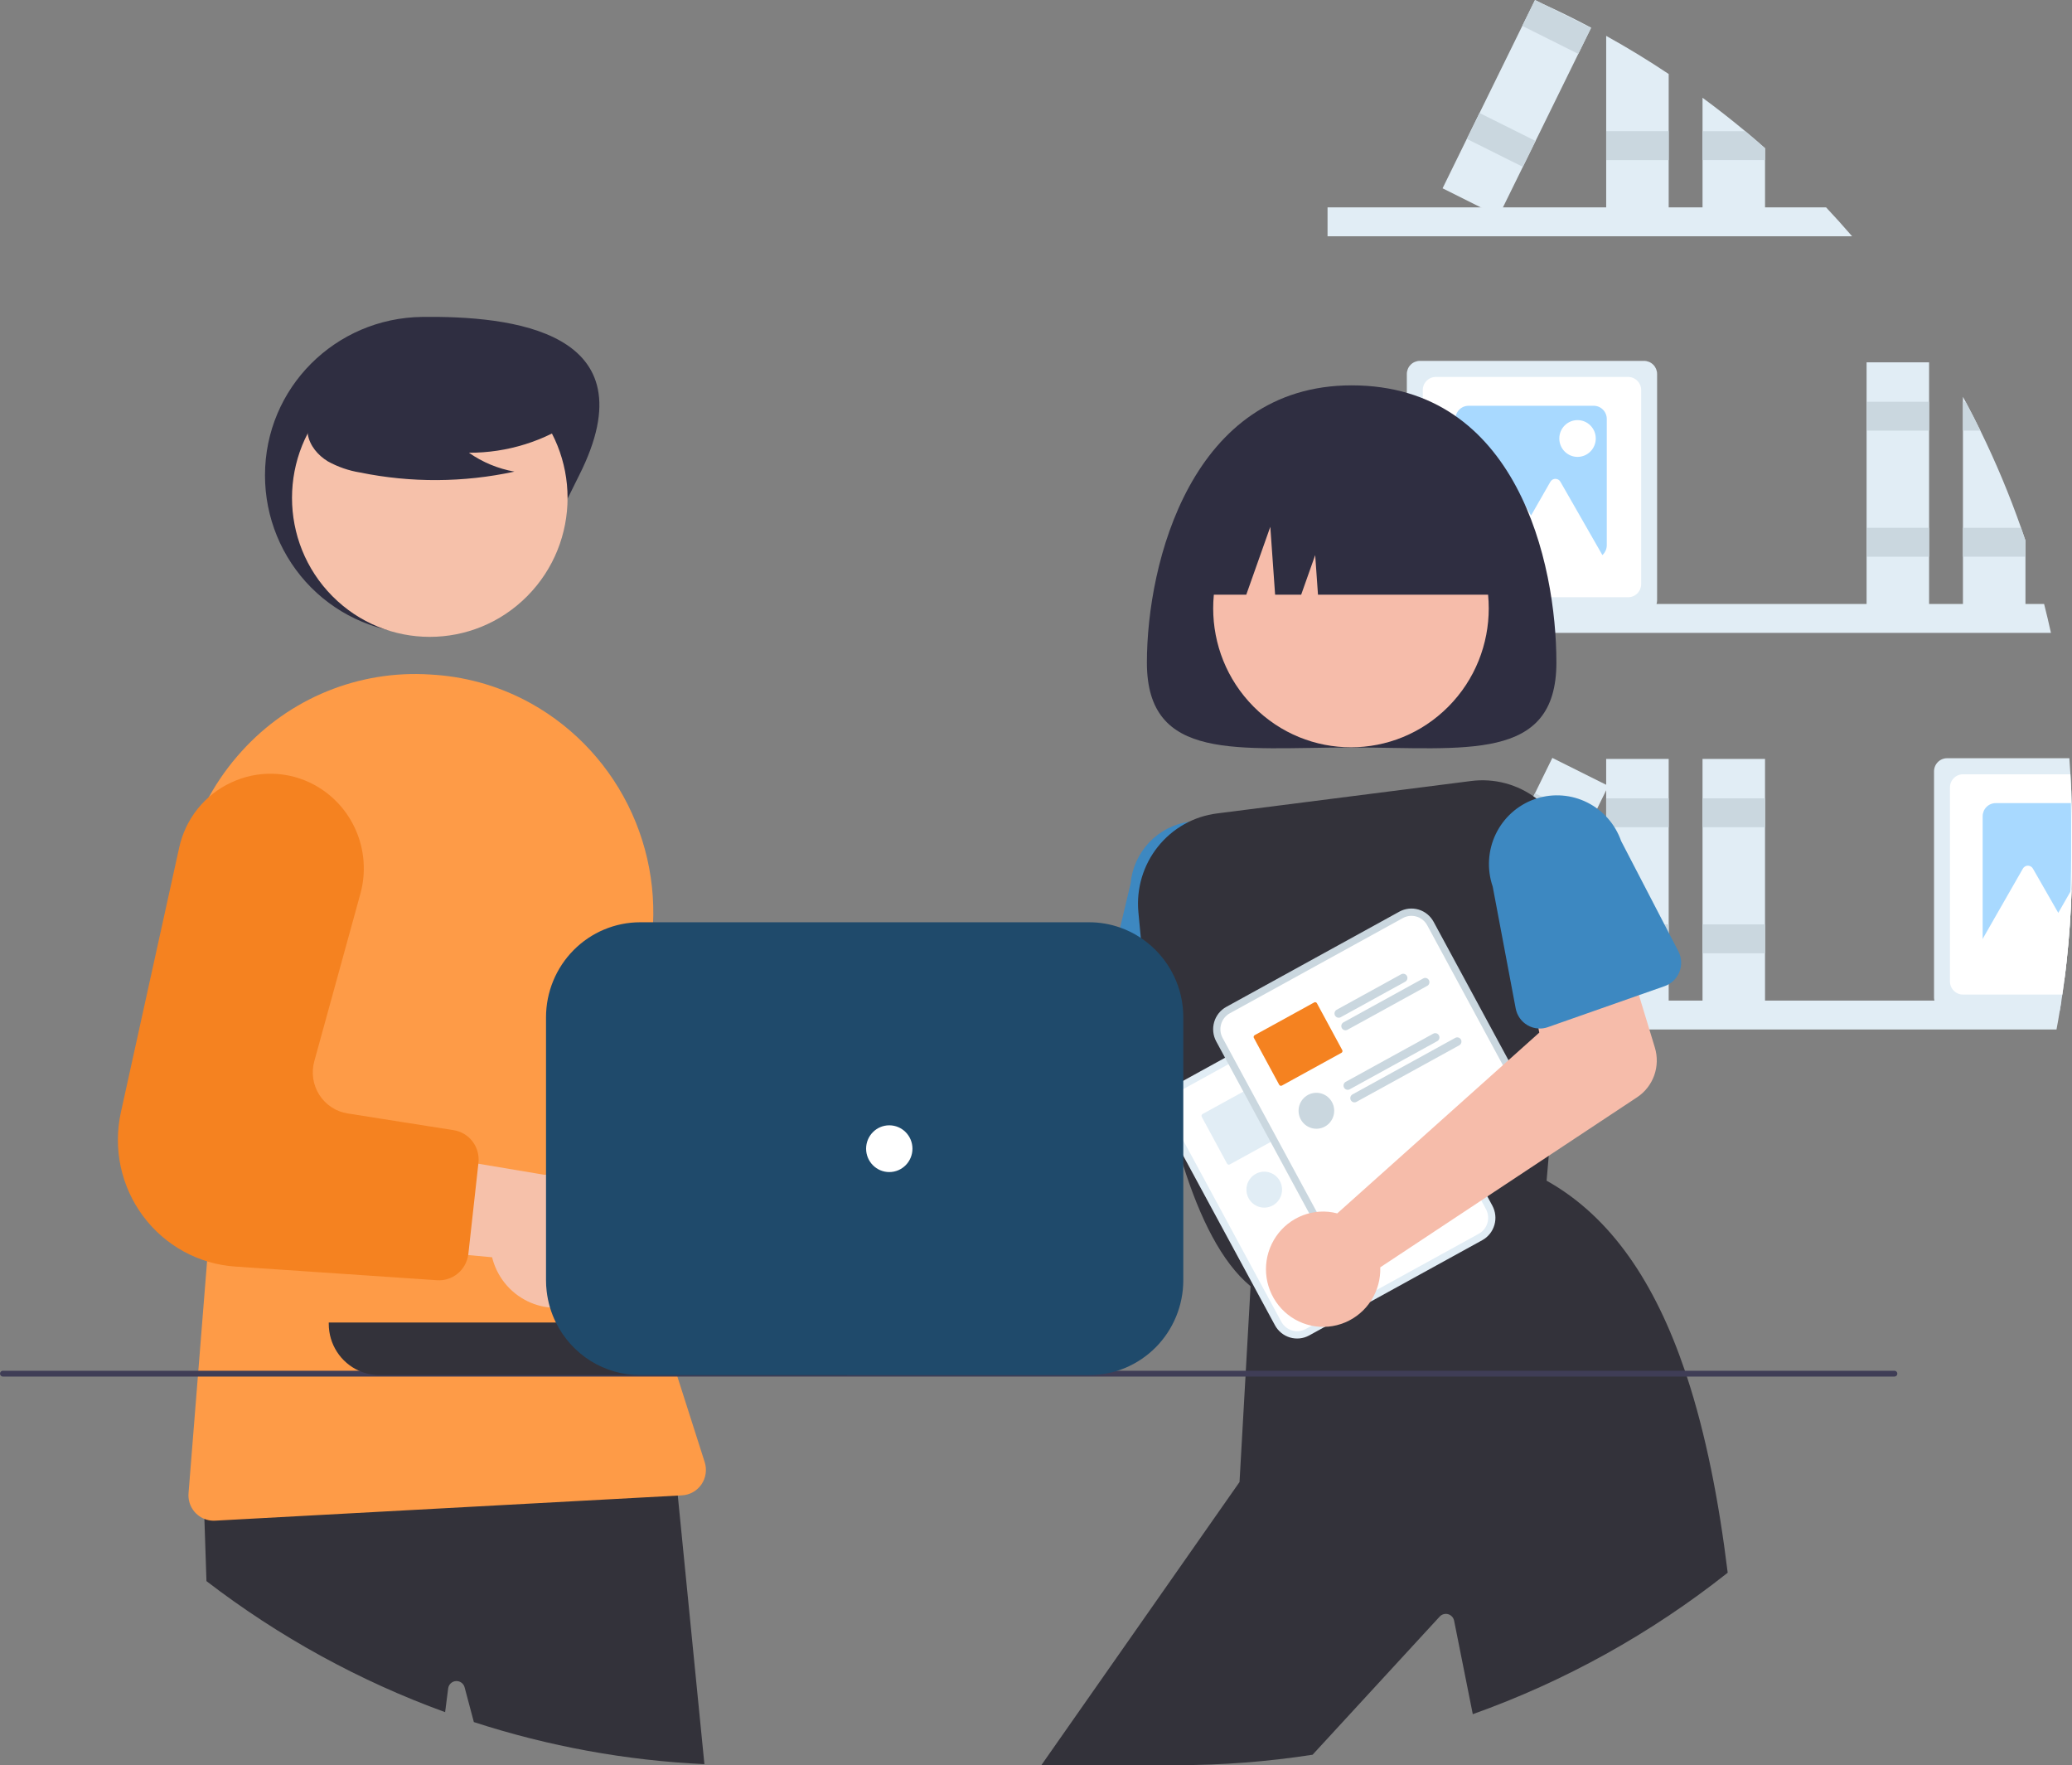 <svg width="209" height="178" viewBox="0 0 209 178" fill="none" xmlns="http://www.w3.org/2000/svg">
<rect x="0" y="0" width="209" height="178" fill="#808080" stroke="none"/>
<g clip-path="url(#clip0_1817_315)">
<path d="M206.186 60.904C206.432 61.87 206.662 62.841 206.876 63.818H133.908V60.904H206.186Z" fill="#E1EDF5"/>
<path d="M203.861 53.223C202.686 49.878 201.316 46.606 199.758 43.424C199.279 42.443 198.781 41.471 198.265 40.51C198.18 40.345 198.09 40.18 197.999 40.015V61.699H204.305V54.513L203.861 53.223Z" fill="#E1EDF5"/>
<path d="M199.758 43.424H197.999V40.51H198.265C198.782 41.471 199.28 42.442 199.758 43.424Z" fill="#CAD7DF"/>
<path d="M203.861 53.223H197.999V56.137H204.305V54.513L203.861 53.223Z" fill="#CAD7DF"/>
<path d="M194.585 36.538H188.281V61.699H194.585V36.538Z" fill="#E1EDF5"/>
<path d="M194.585 40.511H188.281V43.424H194.585V40.511Z" fill="#CAD7DF"/>
<path d="M194.585 53.224H188.281V56.138H194.585V53.224Z" fill="#CAD7DF"/>
<path d="M165.835 36.391H143.22C142.872 36.392 142.537 36.532 142.291 36.78C142.044 37.029 141.906 37.366 141.905 37.717V60.521C141.906 60.65 141.924 60.779 141.961 60.904C142.043 61.176 142.209 61.415 142.436 61.584C142.663 61.754 142.938 61.846 143.22 61.846H165.835C166.118 61.846 166.393 61.754 166.619 61.584C166.846 61.415 167.013 61.176 167.095 60.904C167.131 60.779 167.15 60.65 167.15 60.521V37.717C167.15 37.366 167.011 37.029 166.764 36.78C166.518 36.532 166.184 36.392 165.835 36.391Z" fill="#E1EDF5"/>
<path d="M164.228 38.012H144.827C144.478 38.012 144.144 38.152 143.898 38.401C143.651 38.649 143.513 38.986 143.512 39.337V58.9C143.513 59.252 143.651 59.589 143.898 59.837C144.144 60.086 144.478 60.225 144.827 60.226H164.228C164.577 60.225 164.911 60.086 165.157 59.837C165.404 59.589 165.543 59.252 165.543 58.9V39.337C165.543 38.986 165.404 38.649 165.157 38.401C164.911 38.152 164.577 38.012 164.228 38.012Z" fill="white"/>
<path d="M160.759 40.92H148.125C147.776 40.92 147.442 41.06 147.196 41.309C146.949 41.557 146.81 41.894 146.81 42.245V54.985C146.81 55.336 146.949 55.673 147.196 55.922C147.442 56.17 147.776 56.31 148.125 56.31H160.759C161.107 56.309 161.44 56.168 161.687 55.92C161.933 55.672 162.072 55.336 162.074 54.985V42.245C162.073 41.894 161.935 41.557 161.688 41.309C161.442 41.06 161.107 40.92 160.759 40.92Z" fill="#A8D9FF"/>
<path d="M160.066 53.242L157.397 48.581C157.346 48.492 157.272 48.417 157.184 48.365C157.095 48.314 156.994 48.286 156.891 48.286C156.789 48.286 156.688 48.314 156.599 48.365C156.51 48.417 156.437 48.492 156.385 48.581L154.437 51.984L151.881 47.522C151.83 47.432 151.756 47.358 151.667 47.306C151.578 47.254 151.478 47.227 151.375 47.227C151.273 47.227 151.172 47.254 151.083 47.306C150.994 47.358 150.92 47.432 150.869 47.522L148.2 52.182L145.026 57.727H151.149L150.542 58.786H163.241L160.066 53.242Z" fill="white"/>
<path d="M159.124 46.073C160.14 46.073 160.963 45.242 160.963 44.219C160.963 43.195 160.14 42.365 159.124 42.365C158.109 42.365 157.285 43.195 157.285 44.219C157.285 45.242 158.109 46.073 159.124 46.073Z" fill="white"/>
<path d="M208.977 81.492C208.956 80.349 208.911 79.211 208.842 78.08C208.813 77.538 208.778 76.999 208.734 76.46H196.398C196.049 76.46 195.715 76.6 195.469 76.848C195.222 77.097 195.084 77.434 195.083 77.785V100.589C195.082 100.693 195.095 100.797 195.121 100.898C195.19 101.187 195.353 101.445 195.585 101.629C195.817 101.813 196.103 101.914 196.398 101.915H207.77C207.828 101.579 207.884 101.237 207.933 100.898C207.966 100.698 207.998 100.495 208.027 100.294C208.097 99.814 208.164 99.334 208.226 98.853C208.313 98.2 208.392 97.543 208.462 96.882C208.719 94.517 208.885 92.125 208.959 89.709V89.706C208.985 88.795 208.999 87.881 209 86.963V83.427C209 82.779 208.994 82.134 208.977 81.492Z" fill="#E1EDF5"/>
<path d="M208.977 81.492C208.956 80.349 208.911 79.211 208.842 78.08H198.005C197.656 78.081 197.322 78.22 197.076 78.469C196.829 78.717 196.691 79.054 196.69 79.406V98.969C196.691 99.32 196.829 99.657 197.076 99.905C197.322 100.154 197.656 100.294 198.005 100.294H208.027C208.097 99.814 208.164 99.334 208.226 98.854C208.313 98.2 208.392 97.543 208.462 96.883C208.719 94.517 208.885 92.126 208.959 89.709V89.706C208.985 88.795 208.999 87.881 209 86.963V83.427C209 82.779 208.994 82.134 208.977 81.492Z" fill="white"/>
<path d="M208.891 80.988H201.303C200.954 80.988 200.62 81.128 200.373 81.377C200.127 81.625 199.988 81.962 199.988 82.314V95.053C199.988 95.404 200.127 95.741 200.373 95.99C200.62 96.238 200.954 96.378 201.303 96.379H208.376C208.634 94.013 208.799 91.621 208.873 89.205V89.202C208.899 88.291 208.913 87.377 208.914 86.459V82.923C208.914 82.275 208.908 81.63 208.891 80.988Z" fill="#A8D9FF"/>
<path d="M208.959 89.709C208.886 92.124 208.72 94.516 208.462 96.882C208.392 97.542 208.313 98.199 208.226 98.853H203.72L204.328 97.796H198.204L200.074 94.528L201.377 92.251L204.047 87.59C204.098 87.5 204.172 87.425 204.261 87.374C204.349 87.322 204.45 87.294 204.553 87.294C204.656 87.294 204.756 87.322 204.845 87.374C204.934 87.425 205.007 87.5 205.058 87.59L207.615 92.054L208.959 89.709Z" fill="white"/>
<path d="M186.82 23.826H133.908V20.912H184.196C185.09 21.864 185.965 22.835 186.82 23.826Z" fill="#E1EDF5"/>
<path d="M162.014 3.618C164.17 4.814 166.272 6.096 168.319 7.463V21.705H162.014V3.618Z" fill="#E1EDF5"/>
<path d="M168.318 13.23H162.013V16.144H168.318V13.23Z" fill="#CAD7DF"/>
<path d="M178.037 14.946V21.705H171.732V9.858C173.201 10.939 174.638 12.064 176.041 13.231C176.713 13.791 177.379 14.363 178.037 14.946Z" fill="#E1EDF5"/>
<path d="M178.037 14.946V16.142H171.732V13.231H176.041C176.713 13.791 177.379 14.363 178.037 14.946Z" fill="#CAD7DF"/>
<path d="M155.577 0.371C157.245 1.128 158.885 1.936 160.497 2.793L159.2 5.433L154.89 14.215L153.607 16.826L151.6 20.912L151.159 21.811L149.362 20.912L145.511 18.988L147.956 14.003H147.959L149.239 11.393L153.552 2.61L154.82 0.029L154.834 -6.10352e-05L155.577 0.371Z" fill="#E1EDF5"/>
<path d="M160.482 2.82L159.2 5.433L153.552 2.61L154.82 0.029L154.834 0L155.577 0.371L160.482 2.82Z" fill="#CAD7DF"/>
<path d="M149.239 11.394L147.957 14.005L153.607 16.825L154.889 14.214L149.239 11.394Z" fill="#CAD7DF"/>
<path d="M207.934 100.898C207.884 101.237 207.828 101.579 207.77 101.915C207.668 102.551 207.557 103.182 207.437 103.812H133.908V100.898H207.934Z" fill="#E1EDF5"/>
<path d="M168.318 76.531H162.013V101.693H168.318V76.531Z" fill="#E1EDF5"/>
<path d="M168.318 80.504H162.013V83.418H168.318V80.504Z" fill="#CAD7DF"/>
<path d="M168.318 93.218H162.013V96.131H168.318V93.218Z" fill="#CAD7DF"/>
<path d="M178.036 76.531H171.732V101.693H178.036V76.531Z" fill="#E1EDF5"/>
<path d="M178.036 80.504H171.732V83.418H178.036V80.504Z" fill="#CAD7DF"/>
<path d="M178.036 93.218H171.732V96.131H178.036V93.218Z" fill="#CAD7DF"/>
<path d="M156.582 76.428L145.51 98.977L151.159 101.797L162.231 79.248L156.582 76.428Z" fill="#E1EDF5"/>
<path d="M154.833 79.988L153.551 82.599L159.201 85.419L160.483 82.808L154.833 79.988Z" fill="#CAD7DF"/>
<path d="M149.239 91.381L147.957 93.992L153.607 96.813L154.889 94.202L149.239 91.381Z" fill="#CAD7DF"/>
<path d="M85.552 112.127C85.815 112.28 86.066 112.453 86.303 112.646L112.316 104.483L113.783 97.976L123.812 98.924L122.326 110.699C122.205 111.65 121.783 112.537 121.12 113.225C120.458 113.913 119.593 114.366 118.653 114.516L88.04 119.403C87.593 120.495 86.828 121.423 85.845 122.065C84.862 122.708 83.709 123.033 82.538 122.998C81.368 122.963 80.236 122.569 79.293 121.869C78.349 121.17 77.639 120.197 77.258 119.081C76.876 117.965 76.841 116.758 77.156 115.621C77.471 114.483 78.122 113.47 79.022 112.715C79.923 111.96 81.03 111.499 82.196 111.394C83.362 111.289 84.533 111.545 85.552 112.127Z" fill="#FFB8B8"/>
<path d="M128.447 102.828L128.275 99.858V99.855L128.228 99.042L127.72 90.298C127.872 88.475 127.301 86.665 126.133 85.266C124.965 83.866 123.295 82.99 121.487 82.829C120.967 82.782 120.444 82.796 119.927 82.87C118.392 83.089 116.975 83.825 115.906 84.957C114.838 86.09 114.18 87.553 114.039 89.11L112.985 93.536L111.141 101.275C111.01 101.817 111.064 102.387 111.295 102.894C111.525 103.4 111.917 103.814 112.409 104.068C112.693 104.219 113.004 104.311 113.324 104.339L116.397 104.616L119.357 104.881L122.773 105.188L123.018 105.208L123.649 105.267L125.762 105.456H125.768C126.121 105.485 126.476 105.437 126.809 105.318C127.142 105.198 127.447 105.008 127.702 104.761C127.888 104.578 128.045 104.367 128.167 104.136C128.38 103.735 128.477 103.282 128.447 102.828V102.828Z" fill="#3D88C1"/>
<path d="M156.992 66.817C156.992 76.901 147.746 75.376 136.339 75.376C124.933 75.376 115.686 76.901 115.686 66.817C115.686 56.734 120.203 38.86 136.339 38.86C153.032 38.86 156.992 56.734 156.992 66.817Z" fill="#2F2E41"/>
<path d="M146.097 71.254C151.525 65.782 151.525 56.909 146.097 51.437C140.67 45.964 131.87 45.964 126.443 51.437C121.016 56.909 121.016 65.782 126.443 71.254C131.87 76.727 140.67 76.727 146.097 71.254Z" fill="#F6BCAA"/>
<path d="M155.834 81.25C155.566 80.99 155.282 80.748 154.984 80.525C153.094 79.086 150.72 78.452 148.371 78.76L122.761 82.028C120.415 82.321 118.275 83.525 116.794 85.383C115.313 87.24 114.608 89.607 114.828 91.98C114.901 92.805 114.983 93.674 115.074 94.579C115.191 95.713 115.322 96.903 115.474 98.135C115.725 100.206 116.032 102.392 116.397 104.616C116.716 106.531 117.078 108.473 117.493 110.391C117.613 110.945 117.738 111.497 117.867 112.046C117.867 112.048 117.867 112.05 117.868 112.051C117.868 112.053 117.869 112.054 117.87 112.055C117.885 112.123 117.899 112.191 117.917 112.256C117.916 112.261 117.917 112.266 117.92 112.27C118.101 113.036 118.291 113.794 118.49 114.542C118.565 114.819 118.638 115.093 118.714 115.364C118.919 116.1 119.135 116.822 119.357 117.532C121.026 122.815 123.232 127.314 126.145 129.706C126.183 129.741 126.221 129.771 126.262 129.803L126.379 129.894L126.548 129.841L127.267 129.626L127.88 129.438L135.875 127.013L137.864 126.409L144.257 124.468H144.26L150.107 122.694L150.82 122.476L155.843 120.953L156.003 119.061L156.22 116.551L156.348 115.043L157.365 103.146L157.958 96.205L158.601 88.668C158.72 87.302 158.534 85.926 158.055 84.642C157.576 83.358 156.817 82.198 155.834 81.25Z" fill="#33323A"/>
<path d="M170.154 138.816C170.087 138.618 170.022 138.421 169.955 138.227C166.952 129.388 162.522 122.703 156.003 119.062C156 119.062 156 119.059 155.997 119.059L155.886 118.997L150.206 120.98L149.505 121.224L148.775 121.48L148.766 121.483L143.448 123.339L143.439 123.342L139.267 124.798H139.264L135.404 126.144H135.401L134.504 126.459L127.758 128.813L126.974 129.087L126.273 129.332L126.165 129.37L126.145 129.706L125.663 138.227L125.631 138.816L125.029 149.449L105.04 178H118.714C123.296 178.001 127.872 177.65 132.4 176.948L145.23 163.007C145.338 162.895 145.474 162.814 145.623 162.774C145.773 162.734 145.93 162.736 146.079 162.78C146.228 162.823 146.362 162.907 146.466 163.022C146.571 163.137 146.643 163.278 146.674 163.431L148.558 172.859C157.843 169.549 166.528 164.73 174.271 158.594C173.371 151.272 172.056 144.599 170.154 138.816Z" fill="#33323A"/>
<path d="M120.213 59.971H125.709L128.134 53.124L128.619 59.971H131.247L132.661 55.977L132.944 59.971H152.466C152.466 58.023 152.085 56.094 151.346 54.294C150.606 52.494 149.523 50.859 148.157 49.481C146.791 48.104 145.169 47.011 143.384 46.266C141.599 45.52 139.686 45.136 137.754 45.136H134.925C131.023 45.136 127.281 46.699 124.522 49.481C121.763 52.263 120.213 56.036 120.213 59.971Z" fill="#2F2E41"/>
<path d="M86.402 134.216C85.505 134.596 84.536 134.773 83.563 134.735C82.59 134.697 81.638 134.444 80.773 133.994C79.907 133.544 79.151 132.909 78.555 132.132C77.96 131.356 77.541 130.457 77.327 129.499L53.816 126.815L61.697 117.298L82.816 121.307C84.435 121.052 86.09 121.404 87.469 122.298C88.848 123.191 89.853 124.564 90.295 126.155C90.737 127.746 90.585 129.446 89.868 130.931C89.15 132.417 87.917 133.586 86.402 134.216L86.402 134.216Z" fill="#A0616A"/>
<path d="M73.727 116.601L63.789 114.81L63.068 114.681C62.491 114.577 61.943 114.351 61.459 114.018C60.974 113.685 60.566 113.253 60.259 112.75C59.953 112.246 59.755 111.683 59.68 111.098C59.604 110.512 59.653 109.916 59.821 109.351L64.701 93.002L64.847 92.516C65.456 90.438 65.348 88.213 64.539 86.206C63.731 84.198 62.27 82.527 60.397 81.465C59.129 80.755 57.715 80.35 56.267 80.28C54.818 80.211 53.372 80.479 52.043 81.064C50.714 81.65 49.537 82.537 48.603 83.656C47.669 84.775 47.003 86.096 46.658 87.517L40.435 113.128L40.204 114.077C39.769 115.864 39.722 117.724 40.065 119.531C40.408 121.339 41.134 123.05 42.192 124.549C43.251 126.048 44.617 127.299 46.199 128.217C47.781 129.135 49.54 129.698 51.357 129.868C51.377 129.871 51.395 129.871 51.415 129.874L55.141 130.207L59.973 130.64L66.051 131.185L71.722 131.695C72.465 131.763 73.206 131.546 73.798 131.089C74.39 130.632 74.79 129.967 74.919 129.226C74.927 129.185 74.933 129.143 74.939 129.102L76.143 120.04L76.155 119.957C76.258 119.19 76.064 118.412 75.611 117.786C75.158 117.161 74.483 116.736 73.727 116.601Z" fill="#CAD7DF"/>
<path d="M58.416 47.935C54.449 55.799 51.323 63.91 42.573 63.91C38.371 63.91 34.341 62.227 31.369 59.231C28.398 56.235 26.729 52.172 26.729 47.935C26.729 39.112 33.823 32.07 42.573 31.959C51.465 31.847 65.8 33.297 58.416 47.935Z" fill="#2F2E41"/>
<path d="M68.368 150.816L68.008 147.198L67.739 147.212L20.496 149.508L20.618 153.17L20.826 159.442C28.136 165.057 36.254 169.513 44.899 172.656L45.206 170.258C45.233 170.062 45.326 169.882 45.469 169.748C45.612 169.614 45.797 169.533 45.993 169.521C46.188 169.508 46.382 169.564 46.541 169.679C46.7 169.794 46.814 169.961 46.865 170.151L47.797 173.655C55.328 176.103 63.149 177.531 71.053 177.9L68.368 150.816Z" fill="#33323A"/>
<path d="M53.179 60.117C58.607 54.644 58.607 45.772 53.179 40.299C47.752 34.827 38.953 34.827 33.525 40.299C28.098 45.772 28.098 54.644 33.525 60.117C38.953 65.59 47.752 65.59 53.179 60.117Z" fill="#F6C1AA"/>
<path d="M71.082 147.442L68.327 138.816L68.28 138.668L68.14 138.226L67.354 135.769C67.099 134.971 66.857 134.169 66.632 133.365C66.424 132.64 66.231 131.914 66.05 131.185C65.793 130.171 65.56 129.154 65.349 128.133C64.636 124.701 64.161 121.222 63.926 117.724C63.862 116.755 63.816 115.783 63.789 114.81C63.618 108.845 64.15 102.88 65.376 97.042C66.442 91.993 65.872 86.732 63.75 82.034C61.628 77.336 58.066 73.45 53.589 70.947C50.651 69.31 47.399 68.326 44.052 68.063C43.821 68.045 43.59 68.03 43.356 68.016C39.821 67.79 36.28 68.369 32.996 69.708C29.712 71.047 26.768 73.112 24.382 75.752C23.104 77.156 21.993 78.707 21.074 80.372C18.523 85.006 17.566 90.361 18.351 95.601L21.635 117.836L20.887 127.196L20.005 138.226L19.958 138.816L19.017 150.577C18.973 151.125 19.104 151.673 19.392 152.14C19.681 152.607 20.111 152.968 20.618 153.169C20.916 153.29 21.233 153.351 21.553 153.349C21.6 153.349 21.644 153.349 21.691 153.346L68.368 150.815L68.794 150.792C69.183 150.771 69.563 150.661 69.903 150.469C70.243 150.277 70.535 150.009 70.757 149.685C70.978 149.362 71.122 148.991 71.178 148.602C71.235 148.213 71.202 147.816 71.082 147.442L71.082 147.442Z" fill="#FE9B47"/>
<path d="M58.1 42.288C54.924 44.496 51.155 45.67 47.298 45.655C48.673 46.617 50.24 47.266 51.889 47.559C46.76 48.668 41.46 48.698 36.32 47.647C35.177 47.463 34.075 47.081 33.061 46.519C32.074 45.915 31.248 44.953 31.049 43.806C30.708 41.838 32.228 40.051 33.808 38.846C36.227 37.03 39.017 35.778 41.975 35.182C44.933 34.586 47.985 34.661 50.91 35.4C52.821 35.898 54.735 36.739 55.976 38.286C57.217 39.833 57.584 42.218 56.402 43.811L58.1 42.288Z" fill="#2F2E41"/>
<path d="M58.811 131.301C57.922 131.7 56.956 131.899 55.983 131.882C55.01 131.865 54.052 131.632 53.178 131.202C52.303 130.771 51.532 130.152 50.921 129.389C50.309 128.626 49.87 127.736 49.636 126.784L26.073 124.613L33.748 114.926L54.947 118.473C56.561 118.183 58.224 118.499 59.621 119.362C61.019 120.225 62.054 121.576 62.53 123.157C63.006 124.738 62.89 126.44 62.205 127.941C61.52 129.442 60.312 130.638 58.811 131.301L58.811 131.301Z" fill="#F6C1AA"/>
<path d="M45.761 113.968L40.435 113.128L35.061 112.279C34.483 112.188 33.93 111.975 33.439 111.653C32.947 111.331 32.53 110.908 32.212 110.411C31.895 109.915 31.685 109.356 31.597 108.773C31.509 108.189 31.545 107.593 31.701 107.023L36.364 90.083C36.929 87.992 36.772 85.77 35.921 83.781C35.07 81.791 33.574 80.152 31.678 79.132C30.397 78.443 28.975 78.064 27.524 78.026C26.073 77.988 24.633 78.291 23.318 78.911C22 79.521 20.84 80.432 19.929 81.572C19.019 82.712 18.384 84.049 18.073 85.478L12.192 112.173C11.796 113.974 11.79 115.84 12.175 117.643C12.56 119.446 13.327 121.144 14.423 122.621C15.52 124.098 16.919 125.318 18.527 126.199C20.134 127.079 21.911 127.599 23.736 127.723L44.081 129.099C44.825 129.15 45.561 128.918 46.143 128.448C46.725 127.979 47.111 127.306 47.225 126.563C47.234 126.521 47.237 126.48 47.243 126.439L48.251 117.353L48.259 117.27C48.346 116.501 48.135 115.728 47.669 115.112C47.203 114.497 46.52 114.087 45.761 113.968Z" fill="#F58220"/>
<path d="M135.894 99.885L134.675 100.555L119.653 108.82L118.434 109.491C117.842 109.817 117.403 110.367 117.213 111.019C117.023 111.672 117.097 112.373 117.419 112.971L128.605 133.643C128.929 134.24 129.474 134.683 130.121 134.874C130.768 135.066 131.464 134.991 132.057 134.666L132.06 134.665L149.514 125.062L149.517 125.06C150.109 124.734 150.548 124.184 150.738 123.532C150.928 122.88 150.854 122.178 150.532 121.58L139.345 100.908C139.022 100.311 138.476 99.868 137.829 99.677C137.182 99.485 136.486 99.56 135.894 99.885Z" fill="#E1EDF5"/>
<path d="M136.245 100.533L134.801 101.327L120.229 109.344L118.784 110.139C118.363 110.371 118.05 110.763 117.915 111.227C117.779 111.692 117.832 112.192 118.062 112.617L129.248 133.29C129.479 133.715 129.867 134.03 130.328 134.166C130.788 134.303 131.284 134.25 131.706 134.018L131.709 134.017L149.163 124.414L149.166 124.412C149.588 124.18 149.9 123.788 150.036 123.324C150.171 122.859 150.118 122.359 149.889 121.934L138.702 101.261C138.472 100.836 138.084 100.521 137.623 100.385C137.162 100.248 136.667 100.301 136.245 100.533Z" fill="white"/>
<path d="M136.655 106.369C136.6 106.27 136.509 106.196 136.402 106.164C136.294 106.132 136.178 106.145 136.079 106.198L135.498 106.519L129.569 109.781C129.471 109.836 129.398 109.927 129.367 110.036C129.336 110.144 129.348 110.261 129.402 110.36C129.455 110.459 129.546 110.533 129.653 110.565C129.761 110.598 129.876 110.586 129.975 110.532L136.485 106.95C136.584 106.895 136.657 106.803 136.688 106.695C136.72 106.586 136.708 106.469 136.655 106.369Z" fill="#E1EDF5"/>
<path d="M138.872 106.791C138.846 106.741 138.81 106.698 138.767 106.663C138.724 106.628 138.674 106.602 138.621 106.586C138.567 106.571 138.512 106.566 138.456 106.572C138.401 106.578 138.348 106.596 138.3 106.623L130.256 111.048C130.207 111.075 130.164 111.111 130.129 111.155C130.094 111.198 130.068 111.249 130.053 111.302C130.037 111.356 130.032 111.412 130.038 111.468C130.044 111.524 130.061 111.578 130.088 111.627C130.114 111.676 130.15 111.719 130.194 111.754C130.237 111.79 130.287 111.816 130.34 111.831C130.393 111.847 130.449 111.852 130.504 111.846C130.56 111.84 130.613 111.823 130.662 111.796L131.036 111.59L133.376 110.303H133.379L138.703 107.371C138.752 107.345 138.796 107.308 138.831 107.265C138.866 107.221 138.892 107.171 138.908 107.117C138.924 107.063 138.929 107.006 138.923 106.95C138.917 106.894 138.899 106.84 138.872 106.791Z" fill="#E1EDF5"/>
<path d="M130.13 113.844L127.576 109.121C127.55 109.074 127.506 109.039 127.454 109.024C127.402 109.009 127.346 109.015 127.299 109.042L126.06 109.722L125.417 110.076L121.967 111.973L121.297 112.341C121.25 112.368 121.216 112.412 121.201 112.465C121.186 112.517 121.192 112.573 121.219 112.621L121.382 112.925L123.772 117.344C123.798 117.391 123.842 117.426 123.893 117.441C123.945 117.456 124 117.449 124.047 117.423L128.167 115.158L128.809 114.804L130.048 114.124C130.072 114.111 130.093 114.093 130.11 114.072C130.127 114.051 130.14 114.027 130.147 114.001C130.155 113.975 130.157 113.948 130.154 113.921C130.151 113.894 130.143 113.868 130.13 113.844Z" fill="#E1EDF5"/>
<path d="M139.883 112.362C139.83 112.263 139.739 112.189 139.632 112.157C139.525 112.125 139.409 112.137 139.311 112.191L130.481 117.049C130.403 117.092 130.34 117.159 130.302 117.24C130.264 117.321 130.251 117.412 130.267 117.5C130.273 117.546 130.288 117.59 130.311 117.63C130.334 117.67 130.362 117.707 130.396 117.739L130.399 117.741C130.464 117.801 130.546 117.838 130.634 117.849C130.721 117.859 130.809 117.842 130.887 117.8L139.717 112.942C139.766 112.915 139.809 112.879 139.843 112.835C139.878 112.791 139.904 112.741 139.92 112.687C139.935 112.633 139.94 112.576 139.934 112.521C139.927 112.465 139.91 112.411 139.883 112.362Z" fill="#E1EDF5"/>
<path d="M142.104 112.783C142.077 112.734 142.041 112.691 141.997 112.656C141.954 112.621 141.904 112.595 141.85 112.579C141.797 112.563 141.741 112.559 141.686 112.565C141.63 112.571 141.577 112.588 141.528 112.615L131.164 118.316C131.086 118.358 131.024 118.423 130.985 118.503C130.947 118.583 130.935 118.674 130.951 118.761V118.764C130.957 118.81 130.972 118.854 130.995 118.894C131.017 118.936 131.047 118.974 131.082 119.006C131.147 119.066 131.229 119.104 131.317 119.115C131.405 119.126 131.493 119.108 131.57 119.064L141.934 113.364C142.033 113.309 142.106 113.217 142.138 113.109C142.17 113 142.157 112.883 142.104 112.783Z" fill="#E1EDF5"/>
<path d="M127.523 121.778C128.516 121.778 129.32 120.967 129.32 119.966C129.32 118.965 128.516 118.154 127.523 118.154C126.531 118.154 125.726 118.965 125.726 119.966C125.726 120.967 126.531 121.778 127.523 121.778Z" fill="#E1EDF5"/>
<path d="M141.153 91.93L139.934 92.601L124.912 100.865L123.693 101.536C123.101 101.862 122.662 102.412 122.472 103.064C122.282 103.717 122.356 104.419 122.678 105.016L133.865 125.689C134.188 126.285 134.734 126.728 135.381 126.92C136.028 127.111 136.724 127.037 137.316 126.712L137.319 126.71L154.773 117.107L154.776 117.106C155.368 116.779 155.807 116.23 155.997 115.577C156.187 114.925 156.113 114.223 155.791 113.626L144.605 92.953C144.281 92.356 143.736 91.914 143.089 91.722C142.442 91.53 141.746 91.605 141.153 91.93Z" fill="#CAD7DF"/>
<path d="M141.504 92.578L140.06 93.373L125.488 101.39L124.044 102.184C123.622 102.416 123.31 102.808 123.174 103.272C123.039 103.737 123.092 104.237 123.321 104.662L134.508 125.335C134.738 125.76 135.126 126.075 135.587 126.212C136.048 126.348 136.543 126.295 136.965 126.063L136.968 126.062L154.422 116.459L154.426 116.457C154.847 116.225 155.16 115.834 155.295 115.369C155.43 114.904 155.378 114.405 155.148 113.979L143.962 93.306C143.731 92.882 143.343 92.566 142.882 92.43C142.422 92.293 141.926 92.347 141.504 92.578Z" fill="white"/>
<path d="M141.914 98.415C141.86 98.315 141.769 98.242 141.661 98.21C141.553 98.178 141.437 98.19 141.338 98.244L138.341 99.894L137.505 100.353L134.828 101.826C134.73 101.881 134.658 101.972 134.626 102.081C134.595 102.19 134.607 102.306 134.661 102.405C134.715 102.505 134.805 102.578 134.913 102.611C135.02 102.643 135.136 102.631 135.235 102.578L138.39 100.842L139.05 100.477L141.745 98.995C141.843 98.94 141.916 98.849 141.948 98.74C141.979 98.631 141.967 98.514 141.914 98.415Z" fill="#CAD7DF"/>
<path d="M144.132 98.836C144.105 98.787 144.069 98.743 144.026 98.708C143.983 98.673 143.933 98.647 143.88 98.631C143.827 98.616 143.771 98.611 143.716 98.617C143.661 98.624 143.608 98.641 143.559 98.668L139.378 100.969L138.735 101.322L135.515 103.093C135.466 103.12 135.423 103.156 135.389 103.2C135.354 103.244 135.328 103.294 135.312 103.348C135.297 103.401 135.292 103.458 135.298 103.513C135.304 103.569 135.32 103.623 135.347 103.672C135.374 103.721 135.41 103.765 135.453 103.8C135.496 103.835 135.546 103.861 135.599 103.877C135.653 103.892 135.709 103.897 135.764 103.891C135.819 103.885 135.873 103.868 135.921 103.841L139.141 102.071L139.784 101.717L143.962 99.416C144.012 99.39 144.055 99.354 144.09 99.31C144.126 99.266 144.152 99.216 144.168 99.162C144.184 99.108 144.188 99.051 144.182 98.995C144.176 98.939 144.159 98.885 144.132 98.836Z" fill="#CAD7DF"/>
<path d="M135.39 105.889L133.353 102.124L133.002 101.476L132.836 101.166C132.809 101.119 132.765 101.084 132.713 101.069C132.661 101.054 132.606 101.061 132.558 101.087L128.424 103.361L126.557 104.387C126.51 104.413 126.475 104.458 126.46 104.51C126.445 104.563 126.452 104.619 126.478 104.666L126.644 104.973L126.825 105.312L126.995 105.621V105.624L129.031 109.389C129.057 109.436 129.101 109.471 129.152 109.486C129.204 109.501 129.259 109.495 129.306 109.469L135.308 106.169C135.331 106.156 135.352 106.139 135.369 106.118C135.386 106.097 135.399 106.072 135.406 106.046C135.414 106.02 135.417 105.993 135.414 105.966C135.411 105.939 135.403 105.913 135.39 105.889Z" fill="#F58220"/>
<path d="M145.143 104.407C145.089 104.308 144.999 104.234 144.891 104.202C144.784 104.17 144.668 104.182 144.57 104.236L141.931 105.689L141.289 106.042L138.741 107.442L135.74 109.094C135.691 109.121 135.648 109.158 135.613 109.201C135.578 109.245 135.552 109.295 135.536 109.349C135.52 109.403 135.515 109.46 135.521 109.515C135.527 109.571 135.544 109.625 135.571 109.675C135.597 109.724 135.633 109.768 135.677 109.803C135.72 109.838 135.77 109.865 135.823 109.88C135.877 109.896 135.933 109.901 135.988 109.895C136.044 109.889 136.097 109.873 136.146 109.846L141.695 106.793L142.338 106.44L144.976 104.987C145.025 104.96 145.068 104.924 145.103 104.88C145.138 104.836 145.163 104.786 145.179 104.732C145.194 104.678 145.199 104.622 145.193 104.566C145.187 104.51 145.17 104.456 145.143 104.407Z" fill="#CAD7DF"/>
<path d="M147.363 104.828C147.336 104.779 147.3 104.736 147.257 104.701C147.213 104.666 147.163 104.64 147.11 104.624C147.056 104.609 147 104.604 146.945 104.61C146.89 104.616 146.836 104.633 146.788 104.661L142.618 106.956L141.975 107.309L136.424 110.361C136.375 110.388 136.332 110.424 136.296 110.468C136.261 110.512 136.235 110.562 136.219 110.616C136.204 110.67 136.199 110.726 136.205 110.782C136.21 110.838 136.227 110.892 136.254 110.941C136.281 110.991 136.317 111.034 136.36 111.069C136.404 111.104 136.454 111.13 136.507 111.146C136.561 111.162 136.617 111.167 136.672 111.16C136.728 111.154 136.781 111.137 136.83 111.11L142.379 108.058L143.021 107.704L147.194 105.409C147.292 105.354 147.365 105.263 147.397 105.154C147.429 105.045 147.417 104.928 147.363 104.828Z" fill="#CAD7DF"/>
<path d="M132.782 113.824C133.775 113.824 134.579 113.012 134.579 112.012C134.579 111.011 133.775 110.199 132.782 110.199C131.79 110.199 130.985 111.011 130.985 112.012C130.985 113.012 131.79 113.824 132.782 113.824Z" fill="#CAD7DF"/>
<path d="M133.99 122.199C134.292 122.229 134.592 122.283 134.886 122.36L155.266 104.13L153.948 97.591L163.477 94.295L166.926 105.644C167.204 106.561 167.18 107.544 166.858 108.446C166.535 109.348 165.931 110.12 165.136 110.647L139.226 127.799C139.264 128.979 138.945 130.143 138.312 131.136C137.678 132.129 136.759 132.903 135.678 133.357C134.597 133.811 133.404 133.922 132.259 133.675C131.114 133.429 130.07 132.837 129.267 131.977C128.464 131.118 127.939 130.033 127.762 128.866C127.586 127.698 127.766 126.505 128.278 125.443C128.791 124.382 129.612 123.503 130.632 122.923C131.653 122.343 132.824 122.091 133.99 122.199Z" fill="#F6BCAA"/>
<path d="M169.295 95.928L163.521 84.809C162.927 83.118 161.704 81.726 160.111 80.927C158.518 80.127 156.68 79.983 154.984 80.525C154.919 80.543 154.858 80.564 154.794 80.587C153.075 81.193 151.664 82.462 150.872 84.115C150.08 85.768 149.971 87.671 150.568 89.405L152.886 101.694C152.952 102.045 153.093 102.379 153.299 102.671C153.504 102.962 153.77 103.206 154.078 103.385C154.414 103.583 154.793 103.696 155.182 103.715C155.502 103.735 155.823 103.69 156.126 103.582L157.365 103.146L165.318 100.353L167.919 99.44C168.254 99.322 168.56 99.132 168.816 98.884C169.073 98.635 169.273 98.335 169.403 98.001C169.534 97.668 169.592 97.311 169.573 96.953C169.554 96.595 169.459 96.246 169.295 95.928Z" fill="#3D88C1"/>
<path d="M191.09 138.816H0.292C0.215 138.816 0.14 138.785 0.086 138.73C0.031 138.674 0 138.599 0 138.521C0 138.443 0.031 138.368 0.086 138.313C0.14 138.258 0.215 138.227 0.292 138.227H191.09C191.168 138.227 191.242 138.258 191.297 138.313C191.352 138.368 191.382 138.443 191.382 138.521C191.382 138.599 191.352 138.674 191.297 138.73C191.242 138.785 191.168 138.816 191.09 138.816Z" fill="#3F3D56"/>
<path d="M33.162 133.365V133.513C33.163 134.512 33.452 135.489 33.993 136.325C34.533 137.162 35.304 137.823 36.21 138.227C36.859 138.519 37.564 138.67 38.275 138.668H85.464V133.365H33.162Z" fill="#33323A"/>
<path d="M118.411 98.415C117.662 96.856 116.509 95.531 115.074 94.579C114.423 94.144 113.722 93.794 112.985 93.536C111.981 93.182 110.925 93.002 109.861 93.002H64.572C62.055 93.005 59.641 94.015 57.861 95.81C56.081 97.605 55.079 100.039 55.076 102.578V129.093C55.075 129.466 55.097 129.837 55.141 130.207C55.205 130.76 55.316 131.306 55.474 131.839C55.63 132.365 55.831 132.875 56.075 133.365C56.862 134.959 58.074 136.3 59.575 137.237C61.076 138.173 62.807 138.669 64.572 138.668H109.861C111.108 138.669 112.343 138.422 113.496 137.941C114.648 137.46 115.695 136.754 116.577 135.865C117.459 134.976 118.158 133.92 118.635 132.758C119.112 131.596 119.358 130.351 119.357 129.093V102.578C119.359 101.135 119.036 99.712 118.411 98.415Z" fill="#1F4A6B"/>
<path d="M89.7 118.192C90.991 118.192 92.038 117.137 92.038 115.835C92.038 114.534 90.991 113.478 89.7 113.478C88.409 113.478 87.363 114.534 87.363 115.835C87.363 117.137 88.409 118.192 89.7 118.192Z" fill="white"/>
</g>
<defs>
<clipPath id="clip0_1817_315">
<rect width="209" height="178" fill="white"/>
</clipPath>
</defs>
</svg>
